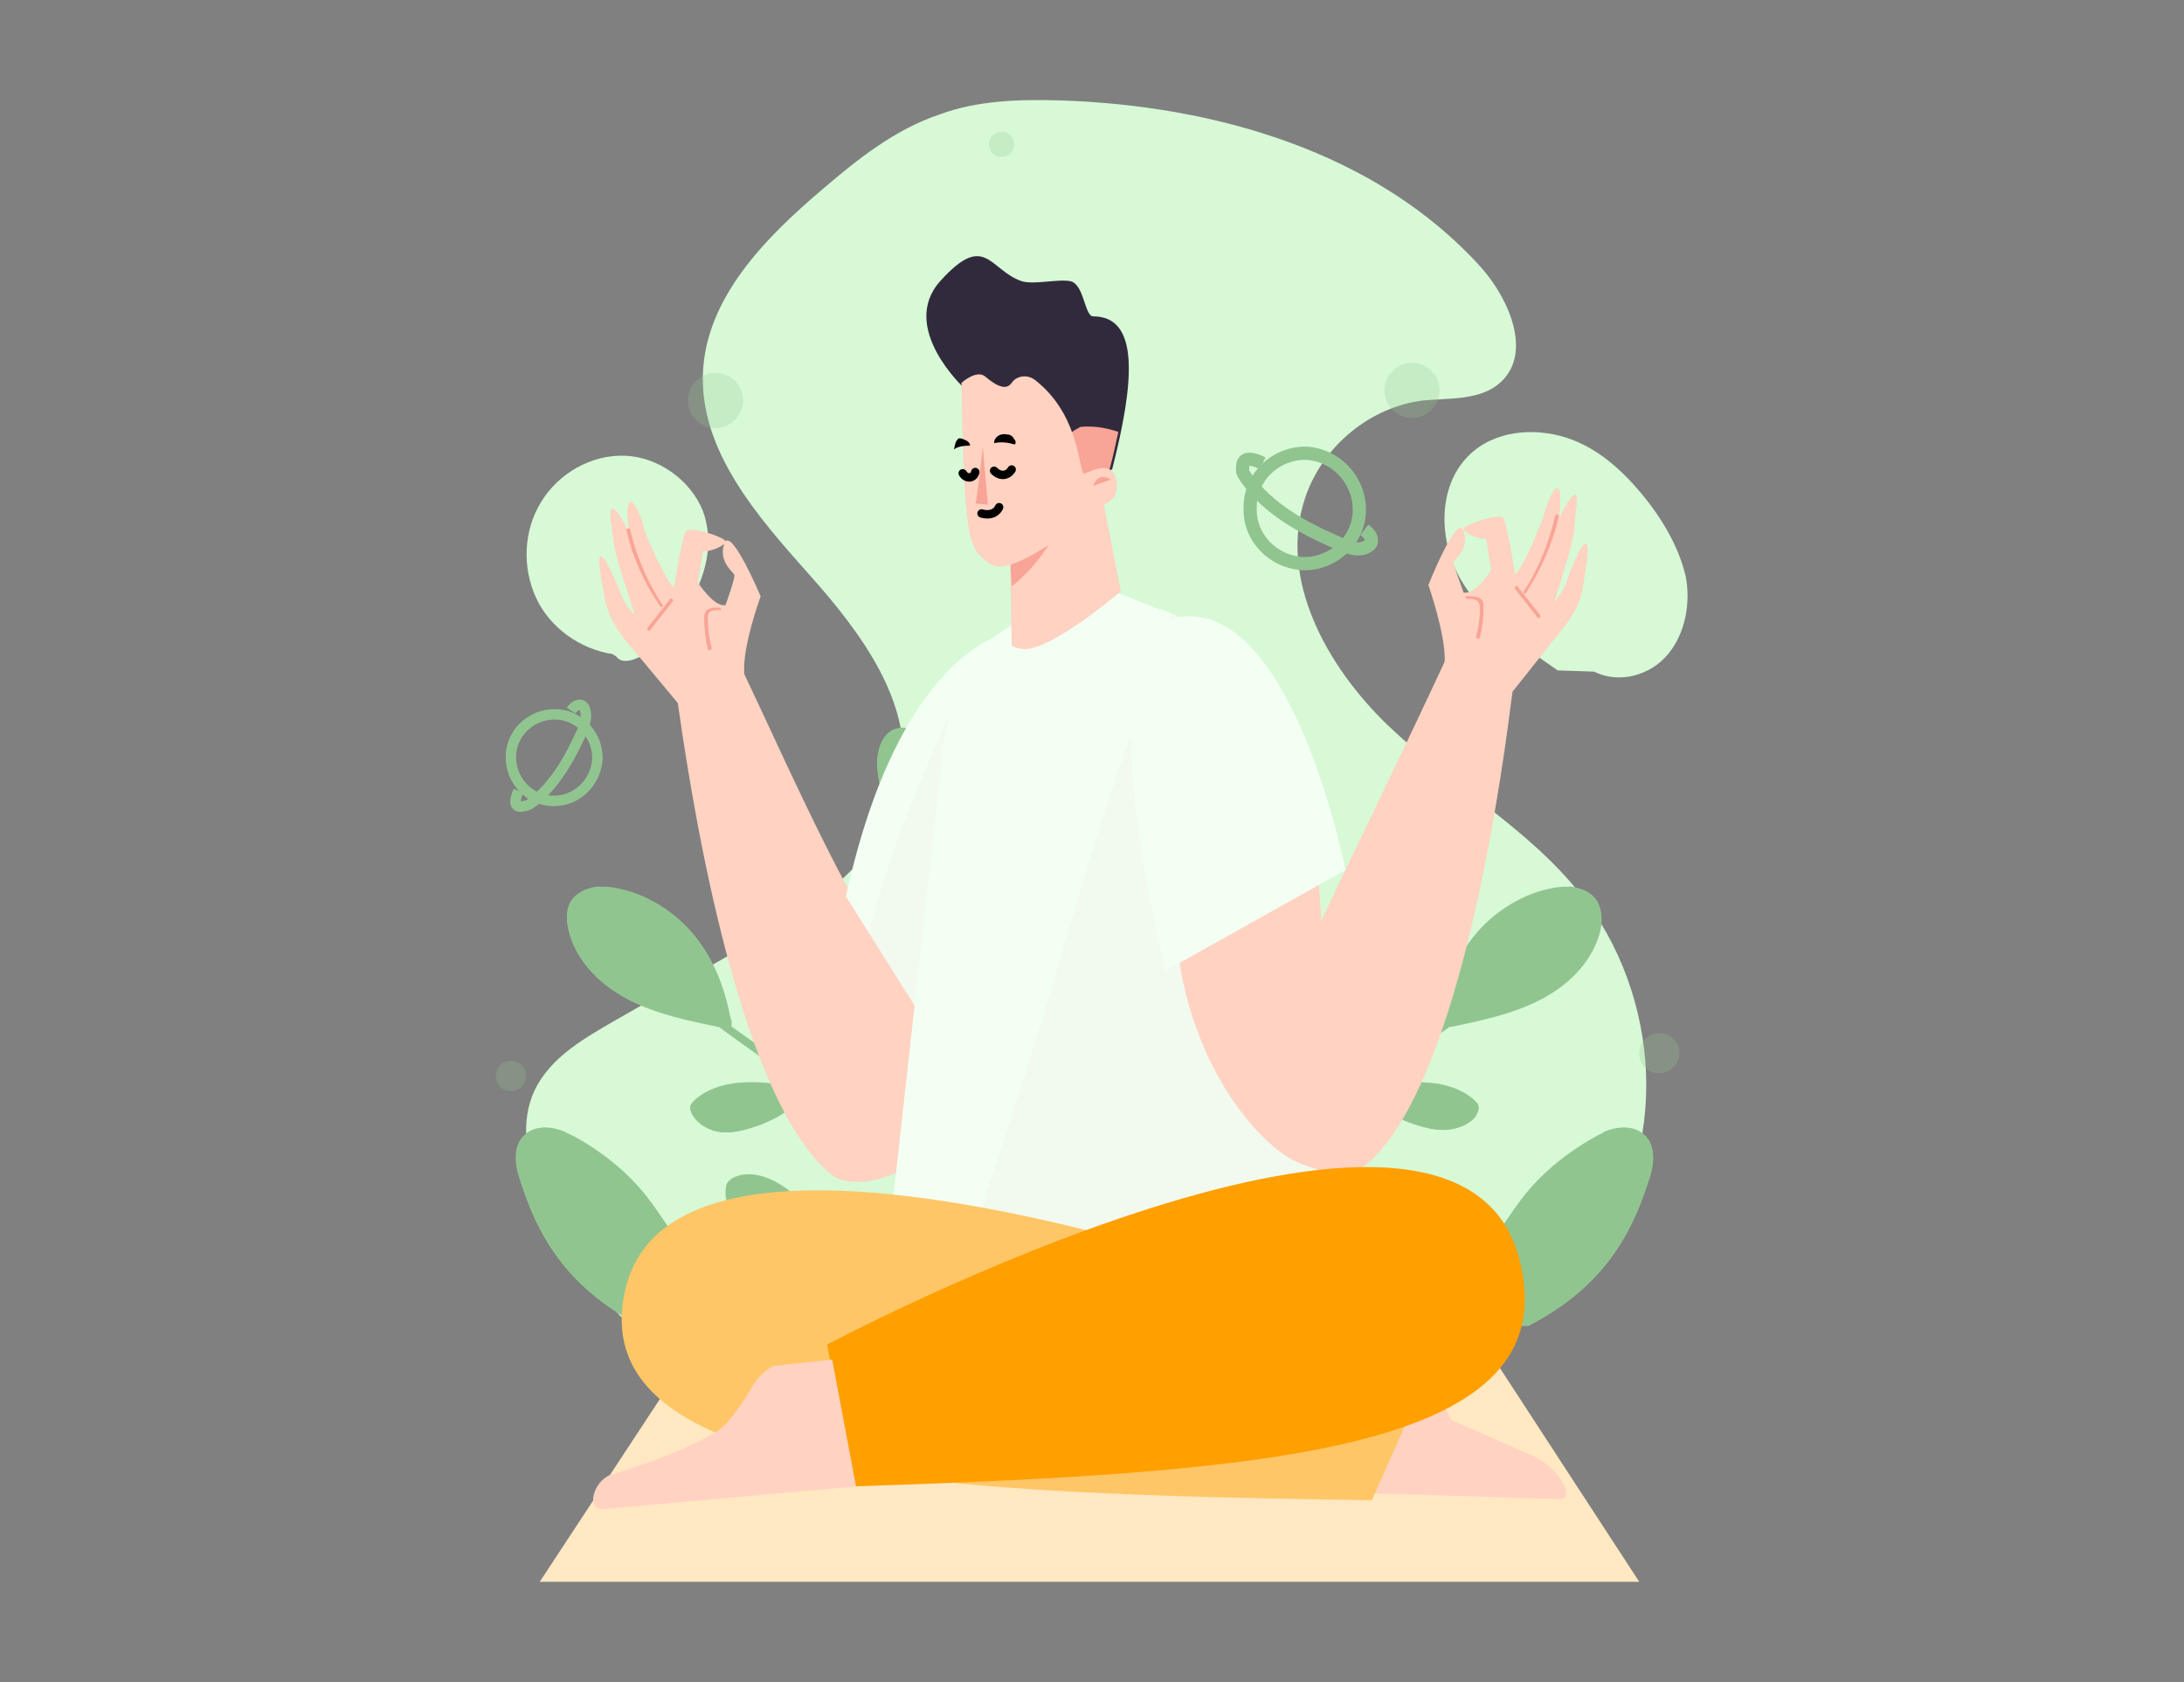 <?xml version="1.0" encoding="utf-8"?>
<!-- Generator: Adobe Illustrator 25.1.0, SVG Export Plug-In . SVG Version: 6.00 Build 0)  -->
<svg version="1.1" id="Layer_1" xmlns="http://www.w3.org/2000/svg" xmlns:xlink="http://www.w3.org/1999/xlink" x="0px" y="0px"
	 viewBox="0 0 174 134" style="enable-background:new 0 0 174 134;" xml:space="preserve">
<rect x="0" y="0" width="174" height="134" fill="#808080" stroke="none"/>
<style type="text/css">
	.st0{fill:#D7F9D6;}
	.st1{fill:#91C590;}
	.st2{opacity:0.51;}
	.st3{opacity:0.51;fill:#91C590;enable-background:new    ;}
	.st4{fill:#FFE8C2;}
	.st5{fill:#FFD2C1;}
	.st6{fill:#F8A496;}
	.st7{fill:#F4FFF4;}
	.st8{opacity:0.28;}
	.st9{opacity:0.28;fill:#D8C7BC;enable-background:new    ;}
	.st10{fill:#312A3C;}
	.st11{fill:none;stroke:#000000;stroke-width:0.671;stroke-linecap:round;}
	.st12{fill:#FFC667;}
	.st13{fill:#FF9F00;}
	.st14{fill:none;stroke:#91C590;stroke-width:1.052;}
	.st15{fill:none;stroke:#91C590;stroke-width:0.831;}
</style>
<path class="st0" d="M80.7,111.8c-7.1,2.6-15.2,2.4-22.1-0.6c-6.9-3-12.6-8.9-15.5-15.9c-1-2.5-1.7-5.4-0.7-8
	c1.1-2.8,3.8-4.4,6.4-5.9l10.5-6c5.4-3.1,11.4-7,12.5-13.2c1.1-6.1-3.2-11.8-7.3-16.4c-4.1-4.6-8.7-9.8-8.5-16
	c0.2-6,4.9-10.8,9.5-14.7c2.8-2.4,5.8-4.8,9.4-6C77.9,8,81.2,7.9,84.5,8c12.3,0.4,25.2,4.1,33.5,13.3c2.3,2.6,4.1,6.9,1.5,9.2
	c-1.6,1.4-4,1.2-6.1,1.4c-4.2,0.5-8,3.6-9.4,7.7c-2.2,6.5,1.7,13.5,6.6,18.2c4.9,4.7,11.1,8.1,15.3,13.4c6.4,8,7.3,20.5,0.8,28.4
	c-2.7,3.3-6.4,5.5-10.3,7.2c-8.5,3.5-17.9,4-27.1,4.4"/>
<path class="st0" d="M124.1,53.4c-2.9-2-5.9-4.1-7.7-7.2c-1.8-3.1-1.9-7.4,0.6-9.9c2-2,5.2-2.3,7.9-1.4c2.7,0.9,4.8,3,6.5,5.2
	c1.3,1.7,2.4,3.7,2.9,5.8c0.4,2.1,0,4.5-1.4,6.2c-1.4,1.7-3.9,2.4-5.9,1.4"/>
<path class="st0" d="M49.1,52.3c0.5,0.7,1.7,0.2,2.4-0.3c3.3-2.7,6-7.2,4.5-11.3c-1-2.5-3.6-4.3-6.2-4.4c-2.7-0.1-5.3,1.4-6.7,3.7
	c-1.4,2.3-1.5,5.2-0.4,7.6c1.1,2.4,3.5,4.1,6.1,4.5"/>
<path class="st1" d="M51,105.6c-5-2.7-7.8-6-9.5-11.4c-0.4-1.3-0.7-2.9,0.3-3.8c1.1-1,2.8-0.5,4.1,0.2c2.3,1.3,4.4,3,6,5.2
	c2,2.7,3.8,6.4,7.1,7c0.3,0.1,0.6,0.1,0.9-0.1c0.8-0.5,0.3-1.7-0.2-2.5c-1-1.4-1.6-3.1-1.8-4.8c0-0.3-0.1-0.6,0.1-0.9
	c0.2-0.4,0.6-0.6,1.1-0.7c1.6-0.3,3.2,0.7,4.5,1.7c3.3,2.6,7.8,7,10,10.6"/>
<path class="st1" d="M84.3,75.6c-4.6-1.4-8.8-4.3-11.7-8.2c-1.4-1.8-2.6-4-2.7-6.3c-0.1-1.3,0.4-2.9,1.7-3.1
	c0.9-0.2,1.8,0.5,2.5,1.1c5,4.4,8.7,10.2,10.6,16.6"/>
<path class="st1" d="M57.2,81.8c-2.4-0.5-4.8-1-7-2.1c-2.2-1.1-4.1-2.9-4.8-5.2c-0.3-0.9-0.3-2,0.2-2.8c0.7-1,2.1-1.2,3.3-1
	c2.5,0.4,4.9,1.9,6.5,3.9c1.6,2,2.5,4.5,2.9,7.1"/>
<path class="st1" d="M60.9,83.2c-0.7-1.3-1.1-2.7-1.4-4.2c-0.4-2-0.5-4.2,0.6-5.8c0.4-0.5,0.9-0.9,1.5-0.9c0.4,0,0.7,0.1,1,0.3
	c1.3,0.7,2.2,2.1,2.3,3.6c0.1,1.3-0.4,2.7-1.1,3.8c-0.7,1.2-1.5,2.2-2.2,3.4"/>
<path class="st1" d="M64.5,86.9c-1.5-0.4-3-0.7-4.6-0.7c-1.6,0-3.2,0.3-4.4,1.3c-0.2,0.2-0.5,0.4-0.5,0.7c0,0.3,0.1,0.5,0.3,0.8
	c0.6,0.8,1.6,1.2,2.5,1.2c1,0,1.9-0.3,2.8-0.6c1.2-0.5,2.5-1.1,3.1-2.3"/>
<path class="st1" d="M70,90.9c-0.5-1.4-1-2.8-1.1-4.3c-0.1-1.5,0.1-3,1-4.2c0.1-0.2,0.2-0.3,0.4-0.4c0.2-0.1,0.5,0,0.7,0.1
	c0.8,0.5,1.3,1.4,1.6,2.3c0.7,2.3,0,4.9-1.7,6.6"/>
<path class="st1" d="M48.8,73.5c0.7,3,3.7,4.8,6,6.5c2.6,1.9,5.2,3.8,7.8,5.6c5.1,3.7,10.3,7.4,14.8,11.9c2.5,2.5,4.8,5.3,6.7,8.3
	c0.2,0.3,0.7,0,0.5-0.3c-3.3-5.3-7.8-9.7-12.6-13.6c-4.9-4-10.1-7.5-15.2-11.2c-1.4-1.1-2.9-2.1-4.3-3.3c-1.4-1.1-2.7-2.4-3.1-4.2
	C49.2,73,48.7,73.1,48.8,73.5z"/>
<path class="st1" d="M59.2,99.4c0.5-1.9,2.1-3.6,4-4.3c-1.2-1-2.7-1.8-4.2-1.5c-0.4,0.1-0.9,0.3-1.1,0.7c-0.1,0.3-0.1,0.6-0.1,0.9
	C58,96.7,58.5,98.1,59.2,99.4z"/>
<path class="st1" d="M50.8,103.7c-1.8-2.1-3.7-4.4-5-6.8c-0.9-1.6-1.9-3.7-1.3-5.6c0.1-0.5,0.4-0.8,0.6-1.1
	c-1.1-0.5-2.4-0.6-3.3,0.2c-1,0.9-0.8,2.5-0.3,3.8c1.8,5.4,4.5,8.8,9.5,11.4l1.5,0C51.9,105,51.3,104.3,50.8,103.7z"/>
<path class="st1" d="M81.5,69.6c0.6,0.9,1.2,1.7,1.9,2.5c-1.1-2.7-2.6-5.2-4.4-7.6C78.7,65.9,81,68.9,81.5,69.6z"/>
<path class="st1" d="M72.7,64.8c-0.4-2.2,0.6-4,2.1-5c-0.2-0.2-0.5-0.5-0.7-0.7c-0.7-0.6-1.6-1.3-2.5-1.1c-1.3,0.2-1.8,1.8-1.7,3.1
	c0.1,2.3,1.3,4.5,2.7,6.3c0.7,0.9,1.5,1.8,2.4,2.6C73.8,68.5,73,66.7,72.7,64.8z"/>
<path class="st1" d="M55.6,81.3c-3.5-1-7-5-7.8-8.5c-0.2-0.7-0.2-1.5-0.1-2.2c-0.8,0.1-1.6,0.4-2.1,1c-0.6,0.8-0.5,1.9-0.2,2.8
	c0.7,2.3,2.6,4.1,4.8,5.2c2.2,1.1,4.6,1.6,7,2.1l1.1-0.2c0-0.1,0-0.2-0.1-0.4C57.5,81.6,56.5,81.6,55.6,81.3z"/>
<path class="st1" d="M64.9,76.1c-0.1-1.5-1-2.8-2.3-3.6c-0.1-0.1-0.3-0.1-0.4-0.2c0.9,2.7,1.4,5.6-0.1,8.1c-0.5,0.8-1.3,1-2,0.8
	c0.2,0.7,0.5,1.3,0.8,1.9l0.7,0.2c0.7-1.2,1.5-2.2,2.2-3.4C64.5,78.8,65,77.5,64.9,76.1z"/>
<path class="st1" d="M57.5,88.4c-0.5-0.4-1-0.9-1.2-1.4c-0.3,0.1-0.5,0.3-0.8,0.5c-0.2,0.2-0.5,0.4-0.5,0.7c0,0.3,0.1,0.5,0.3,0.8
	c0.6,0.8,1.6,1.2,2.5,1.2c0.8,0,1.6-0.2,2.4-0.5C59.2,89.4,58.3,89,57.5,88.4z"/>
<path class="st1" d="M70.2,84c0.7-0.2,1.5-0.2,2.2,0c-0.3-0.8-0.7-1.5-1.5-1.9c-0.2-0.1-0.4-0.2-0.7-0.1c-0.2,0.1-0.3,0.2-0.4,0.4
	c-0.5,0.7-0.8,1.4-0.9,2.2C69.3,84.3,69.7,84.1,70.2,84z"/>
<path class="st1" d="M121.8,105.6c5-2.7,7.8-6,9.5-11.4c0.4-1.3,0.7-2.9-0.3-3.8c-1.1-1-2.8-0.5-4,0.2c-2.3,1.3-4.4,3-6,5.2
	c-2,2.7-3.8,6.4-7.1,7c-0.3,0.1-0.6,0.1-0.9-0.1c-0.8-0.5-0.3-1.7,0.2-2.5c1-1.4,1.6-3.1,1.8-4.8c0-0.3,0.1-0.6-0.1-0.9
	c-0.2-0.4-0.6-0.6-1.1-0.7c-1.6-0.3-3.2,0.7-4.5,1.7c-3.3,2.6-7.8,7-10,10.6"/>
<path class="st1" d="M94,65.1c2.3-1.3,4.3-3.3,5.5-5.7c0.6-1.1,1-2.4,0.8-3.7c-0.1-0.7-0.5-1.5-1.2-1.5c-0.5,0-0.9,0.4-1.2,0.8
	c-2.2,2.9-3.6,6.4-4,10.1"/>
<path class="st1" d="M115.6,81.8c2.4-0.5,4.8-1,7-2.1c2.2-1.1,4.1-2.9,4.8-5.2c0.3-0.9,0.3-2-0.2-2.8c-0.7-1-2.1-1.2-3.3-1
	c-2.5,0.4-4.9,1.9-6.5,3.9c-1.6,2-2.5,4.5-2.9,7.1"/>
<path class="st1" d="M111.9,83.2c0.7-1.3,1.1-2.7,1.4-4.2c0.4-2,0.5-4.2-0.6-5.8c-0.4-0.5-0.9-0.9-1.5-0.9c-0.4,0-0.7,0.1-1,0.3
	c-1.3,0.7-2.2,2.1-2.3,3.6c-0.1,1.3,0.4,2.7,1.1,3.8c0.7,1.2,1.5,2.2,2.2,3.4"/>
<path class="st1" d="M108.3,86.9c1.5-0.4,3-0.7,4.6-0.7c1.6,0,3.2,0.3,4.4,1.3c0.2,0.2,0.5,0.4,0.5,0.7c0,0.3-0.1,0.5-0.3,0.8
	C117,89.6,116,90,115,90c-1,0-1.9-0.3-2.8-0.6c-1.2-0.5-2.5-1.1-3.1-2.3"/>
<path class="st1" d="M102.8,90.9c0.5-1.4,1-2.8,1.1-4.3c0.1-1.5-0.1-3-1-4.2c-0.1-0.2-0.2-0.3-0.4-0.4c-0.2-0.1-0.5,0-0.7,0.1
	c-0.8,0.5-1.3,1.4-1.6,2.3c-0.7,2.3,0,4.9,1.7,6.6"/>
<path class="st1" d="M123.4,73.3c-0.4,1.6-1.5,2.8-2.6,3.8c-1.2,1-2.5,2-3.8,2.9c-2.5,1.9-5.1,3.7-7.7,5.5
	c-5.1,3.6-10.1,7.4-14.5,11.8c-2.5,2.5-4.7,5.2-6.6,8.1c-0.2,0.3,0.3,0.6,0.5,0.3c3.4-5.3,8-9.8,12.9-13.7c5-4,10.3-7.6,15.4-11.3
	c1.4-1,2.8-2.1,4.1-3.2c1.3-1.1,2.4-2.4,2.8-4.1C124,73.1,123.5,73,123.4,73.3z"/>
<path class="st1" d="M94.9,61.6c-0.2,0.5-0.5,1.1-0.7,1.6c0.3-1.6,0.9-3.1,1.6-4.6C96,59.3,95.1,61.1,94.9,61.6z"/>
<path class="st1" d="M99.1,58.1c0-1.2-0.7-2.1-1.6-2.5c0.1-0.1,0.2-0.3,0.3-0.4c0.3-0.4,0.7-0.8,1.2-0.8c0.7,0,1.1,0.8,1.2,1.5
	c0.2,1.3-0.2,2.5-0.8,3.7c-0.3,0.6-0.6,1.1-1,1.7C98.9,60.1,99.1,59.1,99.1,58.1z"/>
<path class="st1" d="M113.6,99.4c-0.5-1.9-2.1-3.6-4-4.3c1.2-1,2.7-1.8,4.2-1.5c0.4,0.1,0.9,0.3,1.1,0.7c0.1,0.3,0.1,0.6,0.1,0.9
	C114.8,96.7,114.3,98.1,113.6,99.4z"/>
<path class="st1" d="M122,103.7c1.8-2.1,3.7-4.4,5-6.8c0.9-1.6,1.9-3.7,1.3-5.6c-0.1-0.5-0.4-0.8-0.6-1.1c1.1-0.5,2.4-0.6,3.3,0.2
	c1,0.9,0.8,2.5,0.3,3.8c-1.8,5.4-4.5,8.8-9.5,11.4l-1.5,0C120.9,105,121.5,104.3,122,103.7z"/>
<path class="st1" d="M117.1,81.3c3.5-1,7-5,7.8-8.5c0.2-0.7,0.2-1.5,0.1-2.2c0.8,0.1,1.6,0.4,2.1,1c0.6,0.8,0.5,1.9,0.2,2.8
	c-0.7,2.3-2.6,4.1-4.8,5.2c-2.2,1.1-4.6,1.6-7,2.1l-1.1-0.2c0-0.1,0-0.2,0.1-0.4C115.3,81.6,116.2,81.6,117.1,81.3z"/>
<path class="st1" d="M107.9,76.1c0.1-1.5,1-2.8,2.3-3.6c0.1-0.1,0.3-0.1,0.4-0.2c-0.9,2.7-1.4,5.6,0.1,8.1c0.5,0.8,1.3,1,2,0.8
	c-0.2,0.7-0.5,1.3-0.8,1.9l-0.7,0.2c-0.7-1.2-1.5-2.2-2.2-3.4C108.3,78.8,107.8,77.5,107.9,76.1z"/>
<path class="st1" d="M115.3,88.4c0.5-0.4,1-0.9,1.2-1.4c0.3,0.1,0.5,0.3,0.8,0.5c0.2,0.2,0.5,0.4,0.5,0.7c0,0.3-0.1,0.5-0.3,0.8
	C117,89.6,116,90,115,90c-0.8,0-1.6-0.2-2.4-0.5C113.5,89.4,114.5,89,115.3,88.4z"/>
<path class="st1" d="M102.6,84c-0.7-0.2-1.5-0.2-2.2,0c0.3-0.8,0.7-1.5,1.5-1.9c0.2-0.1,0.4-0.2,0.7-0.1c0.2,0.1,0.3,0.2,0.4,0.4
	c0.5,0.7,0.8,1.4,0.9,2.2C103.5,84.3,103.1,84.1,102.6,84z"/>
<g class="st2">
	<path class="st3" d="M60.3,66.5c0-0.5-0.4-0.9-0.9-0.9c-0.5,0-0.9,0.4-0.9,0.9c0,0.5,0.4,0.9,0.9,0.9
		C59.9,67.3,60.3,66.9,60.3,66.5z"/>
	<path class="st3" d="M41.9,85.7c0-0.7-0.5-1.2-1.2-1.2c-0.7,0-1.2,0.5-1.2,1.2c0,0.7,0.5,1.2,1.2,1.2
		C41.4,86.9,41.9,86.4,41.9,85.7z"/>
	<path class="st3" d="M59.2,31.9c0-1.2-1-2.2-2.2-2.2c-1.2,0-2.2,1-2.2,2.2c0,1.2,1,2.2,2.2,2.2C58.2,34.1,59.2,33.1,59.2,31.9z"/>
	<path class="st3" d="M114.7,31.1c0-1.2-1-2.2-2.2-2.2c-1.2,0-2.2,1-2.2,2.2c0,1.2,1,2.2,2.2,2.2C113.7,33.3,114.7,32.3,114.7,31.1z
		"/>
	<path class="st3" d="M80.8,11.5c0-0.5-0.4-1-1-1c-0.5,0-1,0.4-1,1s0.4,1,1,1C80.3,12.5,80.8,12.1,80.8,11.5z"/>
	<path class="st3" d="M133.8,83.9c0-0.9-0.7-1.6-1.6-1.6c-0.9,0-1.6,0.7-1.6,1.6c0,0.9,0.7,1.6,1.6,1.6
		C133.1,85.5,133.8,84.7,133.8,83.9z"/>
	<path class="st3" d="M115.4,64.1c0-0.3-0.3-0.6-0.6-0.6c-0.3,0-0.6,0.3-0.6,0.6c0,0.3,0.3,0.6,0.6,0.6
		C115.1,64.7,115.4,64.5,115.4,64.1z"/>
</g>
<path class="st4" d="M130.6,126H43l11.9-18.1h63.9L130.6,126z"/>
<path class="st5" d="M59.3,53.7c3.3,6.9,9.6,21.4,12.9,23.8c4,3,11.8,3.9,11.8,3.9C72,97.8,66.4,93.7,66.4,93.7
	C58.4,87.5,54.7,60.8,54,56l-4-4.8c0,0-1.4-1.5-1.8-3.4c-0.3-1.9-0.7-3.5-0.3-3.5c0.4,0.1,1.4,2.6,1.6,3.1c0.2,0.5,0.7,1.3,1,1.5
	c0.2,0.2-1.5-4.5-1.6-5.6c-0.1-1.1-0.5-2.7-0.1-2.8c0.4,0,1.3,1.9,1.3,1.9s-0.3-2.3,0.1-2.4c0.4-0.1,1,1.4,1.1,2.1
	c0.2,0.7,1.9,4.5,2.4,4.7c0,0,0.6-3.8,0.9-4.4c0.3-0.6,3.1,0.4,3.2,0.7c0.1,0.3-1.2,0.9-1.8,0.8l-0.4,2.5c0,0,1.3,2,2.2,1.8
	c0,0,0.8-2.2,0.7-2.4c0-0.2-1.3-1-0.8-2.5c0.5-1.5,2.9,4.2,2.9,4.2S59.1,51.6,59.3,53.7z"/>
<path class="st6" d="M49.9,42.2c0.5,2.2,1.4,4.2,2.7,6.1c0.1,0.1,0.3,0,0.2-0.1c-1.2-1.8-2.1-3.9-2.6-6C50.2,42,49.9,42.1,49.9,42.2
	z"/>
<path class="st6" d="M57.3,48.4c-0.3,0-0.6,0-0.8,0.1c-0.3,0.1-0.4,0.4-0.4,0.7c0,0.8,0.1,1.7,0.3,2.5c0,0.2,0.3,0.1,0.3-0.1
	c-0.2-0.7-0.3-1.4-0.3-2.1c0-0.3-0.1-0.6,0.2-0.8c0.2-0.1,0.5-0.1,0.7-0.1C57.5,48.7,57.5,48.4,57.3,48.4z"/>
<path class="st6" d="M51.8,50.2c0.6-0.8,1.2-1.5,1.8-2.3c0.1-0.1-0.1-0.3-0.2-0.2c-0.6,0.8-1.2,1.5-1.8,2.3
	C51.5,50.2,51.7,50.3,51.8,50.2z"/>
<path class="st7" d="M80,50.5c0,0-8.4,1.6-12.6,20.9l6.4,10.2L80,50.5z"/>
<g class="st8">
	<path class="st9" d="M78.9,50.9c0.2,0.6,0.2,1.2-0.4,1.8c-1.8,1.9-2.9,4.3-3.9,6.6c-1.1,2.4-2.1,4.9-3,7.3
		c-0.9,2.5-1.7,5.1-2.4,7.7l4.5,7.2L80,50.5C80,50.5,79.6,50.6,78.9,50.9z"/>
</g>
<path class="st7" d="M104.9,100.5c0,0,0.3-30.9-1.5-40.3C101.7,50.9,92,48.4,92,48.4l-3.5-1.4l-7.2,2.3L78.8,51
	c-2.1,1.5-3.2,5.7-3.6,8.1l-4.6,41.4L104.9,100.5z"/>
<g class="st8">
	<path class="st9" d="M103.5,60.2c-1.4-7.2-7.5-10.4-10.2-11.4c-1.1,4.5-2.9,8.7-4.4,13.1c-1.8,5.4-3.4,10.9-5,16.4
		c-2,6.7-4.8,15.1-6.9,21.7l28.2,0.1C105.1,100.1,105.2,69.5,103.5,60.2z"/>
</g>
<path class="st5" d="M80.5,45.7l0-0.9l0.3,0l5.5-5.4c0,0,0.9,0.6,1,0.8c0.1,0.2,0.6-0.2,0.6-0.2l1.4,7.1c0,0-5.6,4.8-7.8,4.6
	c-0.8-0.1-0.9-0.3-0.9-0.3L80.5,45.7z"/>
<path class="st6" d="M86.4,39.1l-5.9,5.8l0.1,1.8c0,0,3.2-2.3,4.4-6.5"/>
<path class="st10" d="M88.1,37.5c0,0-1.9,0.2-2.5,1.1l-2.7-4.8c0,0-0.9-3.6-2-2.7c-1.1,0.9-2,1.5-2.7,1.2c-0.7-0.2-1.4-1.4-1.4-1.4
	s-5.2-4.8-1.9-8.5c3.6-4,3.9-0.9,6.5,0c1,0.3,2.9-0.2,3.9,0c1.1,0.3,1.1,2.8,1.8,2.8c3.7,0,3.3,5.2,1.5,12.2"/>
<path class="st6" d="M86.1,34c-0.8,0.4-1.4,0.9-1.9,1.6c-0.1,0.1-0.1,0.2-0.2,0.3l1.5,2.7c0.6-0.9,2.5-1.1,2.5-1.1l0.4-0.1
	c0.3-1.1,0.5-2.1,0.7-3C88.2,34.1,87.2,33.9,86.1,34z"/>
<path class="st5" d="M86.3,37.7c0.1,0.2,2.1-1.3,2.6,0.4c0.6,2.4-2.1,2.2-2.3,2.6c-0.4,0.7,0,1.2-2,2.1c-1.2,0.6-4.5,3.2-5.9,2
	c-1.4-1.2-1.9-1-2.1-14.3c0,0,1.2-1.1,1.9-0.5c1.3,1.1,1.8,0.9,2.1,0.5c0.4-0.6,1.3-0.7,1.9-0.2C85.8,32.9,85.9,36.8,86.3,37.7z"/>
<path class="st6" d="M88.5,38.2c0,0-1-0.7-1.4,0.5L88.5,38.2z"/>
<path class="st6" d="M78.3,35.6l0.4,4.6l-1-0.1C77.8,40.2,78.3,35.6,78.3,35.6z"/>
<path d="M80.8,35.4c-0.9-0.3-1.6-0.1-1.6-0.1c0-0.5,0.5-0.8,1-0.7c0.2,0,0.5,0.1,0.6,0.4C80.9,35,81,35.4,80.8,35.4z"/>
<path d="M77.2,35.5c-0.9,0-1.2,0.3-1.2,0.3c0.1-0.4,0.1-0.6,0.3-0.8c0.1-0.2,0.5,0,0.7,0.1C77.2,35.2,77.4,35.5,77.2,35.5z"/>
<path class="st11" d="M79.2,37.5c0.5,0.5,1.1,0.4,1.4-0.1"/>
<path class="st11" d="M76.7,37.7c0.3,0.5,0.9,0.4,1-0.1"/>
<path class="st11" d="M79.6,40.4c0,0-0.3,0.8-1.4,0.5"/>
<path class="st5" d="M115.1,52.7c-3.2,6.9-7.8,16.3-9.9,20.8c0.2-0.2-0.2-2.7-0.1-3.3c-5.1,3.3-11.2,6-11.2,6
	c1.3,9.1,6.4,14.9,9.3,16.3c3.7,1.7,5.5,0.4,5.5,0.4c7.9-6.4,11.2-33.1,11.8-37.8l3.9-4.9c0,0,1.4-1.5,1.7-3.4
	c0.3-1.9,0.6-3.5,0.2-3.5c-0.4,0.1-1.4,2.6-1.5,3.1c-0.2,0.5-0.7,1.3-0.9,1.5c-0.2,0.2,1.5-4.6,1.5-5.7c0.1-1.1,0.4-2.8,0.1-2.8
	c-0.4,0-1.3,1.9-1.3,1.9s0.3-2.3-0.1-2.4c-0.4-0.1-0.9,1.4-1.1,2.1c-0.2,0.7-1.8,4.6-2.3,4.7c0,0-0.6-3.8-0.9-4.4
	c-0.3-0.5-3.1,0.5-3.2,0.8c-0.1,0.3,1.3,0.9,1.8,0.8l0.4,2.5c0,0-1.2,2-2.2,1.8c0,0-0.8-2.2-0.8-2.4c0-0.2,1.3-1,0.8-2.5
	c-0.5-1.5-2.8,4.3-2.8,4.3S115.2,50.6,115.1,52.7z"/>
<path class="st6" d="M123.9,41.1c-0.5,2.1-1.3,4.2-2.5,6c-0.1,0.1,0.1,0.3,0.2,0.1c1.2-1.9,2.1-3.9,2.6-6.1
	C124.2,41,124,40.9,123.9,41.1z"/>
<path class="st6" d="M116.9,47.7c0.2,0,0.5,0,0.7,0.1c0.3,0.1,0.3,0.5,0.3,0.8c0,0.7-0.1,1.4-0.3,2.1c0,0.2,0.2,0.2,0.3,0.1
	c0.2-0.8,0.3-1.6,0.3-2.5c0-0.3-0.1-0.6-0.4-0.7c-0.3-0.1-0.5-0.1-0.8-0.1C116.7,47.4,116.7,47.7,116.9,47.7z"/>
<path class="st6" d="M122.7,49c-0.6-0.8-1.2-1.5-1.8-2.3c-0.1-0.1-0.3,0.1-0.2,0.2c0.6,0.8,1.2,1.5,1.8,2.3
	C122.6,49.3,122.8,49.1,122.7,49z"/>
<path class="st5" d="M110.7,108.2l2.4,2.1c1.2,0.6,2.1,1.7,2.5,2.8l6.6,2.9c2,0.9,3.5,3.6,1.9,3.4l-19.6-0.6L110.7,108.2z"/>
<path class="st12" d="M109.3,119.5l5.5-12.4c0,0-60.5-24.5-65-4.3C46.4,118,75.7,119,109.3,119.5z"/>
<path class="st13" d="M67.9,118.4l-2-11.3c0,0,50.4-26.8,55.2-6.6C124.8,115.5,101.5,117.3,67.9,118.4z"/>
<path class="st5" d="M66.3,108.3l-4.7,0.5c-0.7,0.4-1.3,1-1.7,1.7c-0.7,1.2-1.7,2.7-2.6,3.4c-2.9,1.9-8.7,3.6-8.7,3.6
	c-1.3,0.5-2,2.8-0.5,2.7l20.1-1.8L66.3,108.3z"/>
<path class="st7" d="M92.9,77.3l14.3-8c0,0-4.1-20.8-12.8-20.2C85.7,49.8,92.9,77.3,92.9,77.3z"/>
<path class="st14" d="M103.9,44.9c2.4,0,4.4-1.9,4.4-4.3c0-2.4-1.9-4.4-4.3-4.5c-2.4,0-4.4,1.9-4.4,4.3
	C99.5,42.8,101.4,44.8,103.9,44.9z"/>
<path class="st14" d="M100.6,36.9c-1.7-0.8-1.6,0.1-1.6,0.6c0,0.2,0.2,0.4,0.3,0.6c1.8,2.5,4.6,4,7.4,5.2c0.7,0.3,1.5,0.6,2.1,0.3
	c0.1-0.1,0.3-0.1,0.4-0.3c0.2-0.4-0.1-0.8-0.5-1.1"/>
<path class="st15" d="M47.6,60.4c0-1.9-1.5-3.5-3.4-3.5c-1.9,0-3.5,1.5-3.5,3.4c0,1.9,1.5,3.5,3.4,3.5C46,63.8,47.5,62.3,47.6,60.4z
	"/>
<path class="st15" d="M41.3,63c-0.6,1.4,0.1,1.3,0.5,1.2c0.2,0,0.3-0.1,0.5-0.2c1.9-1.4,3.1-3.6,4.1-5.8c0.2-0.5,0.4-1.2,0.2-1.7
	c0-0.1-0.1-0.2-0.2-0.3c-0.3-0.2-0.7,0.1-0.9,0.4"/>
</svg>
